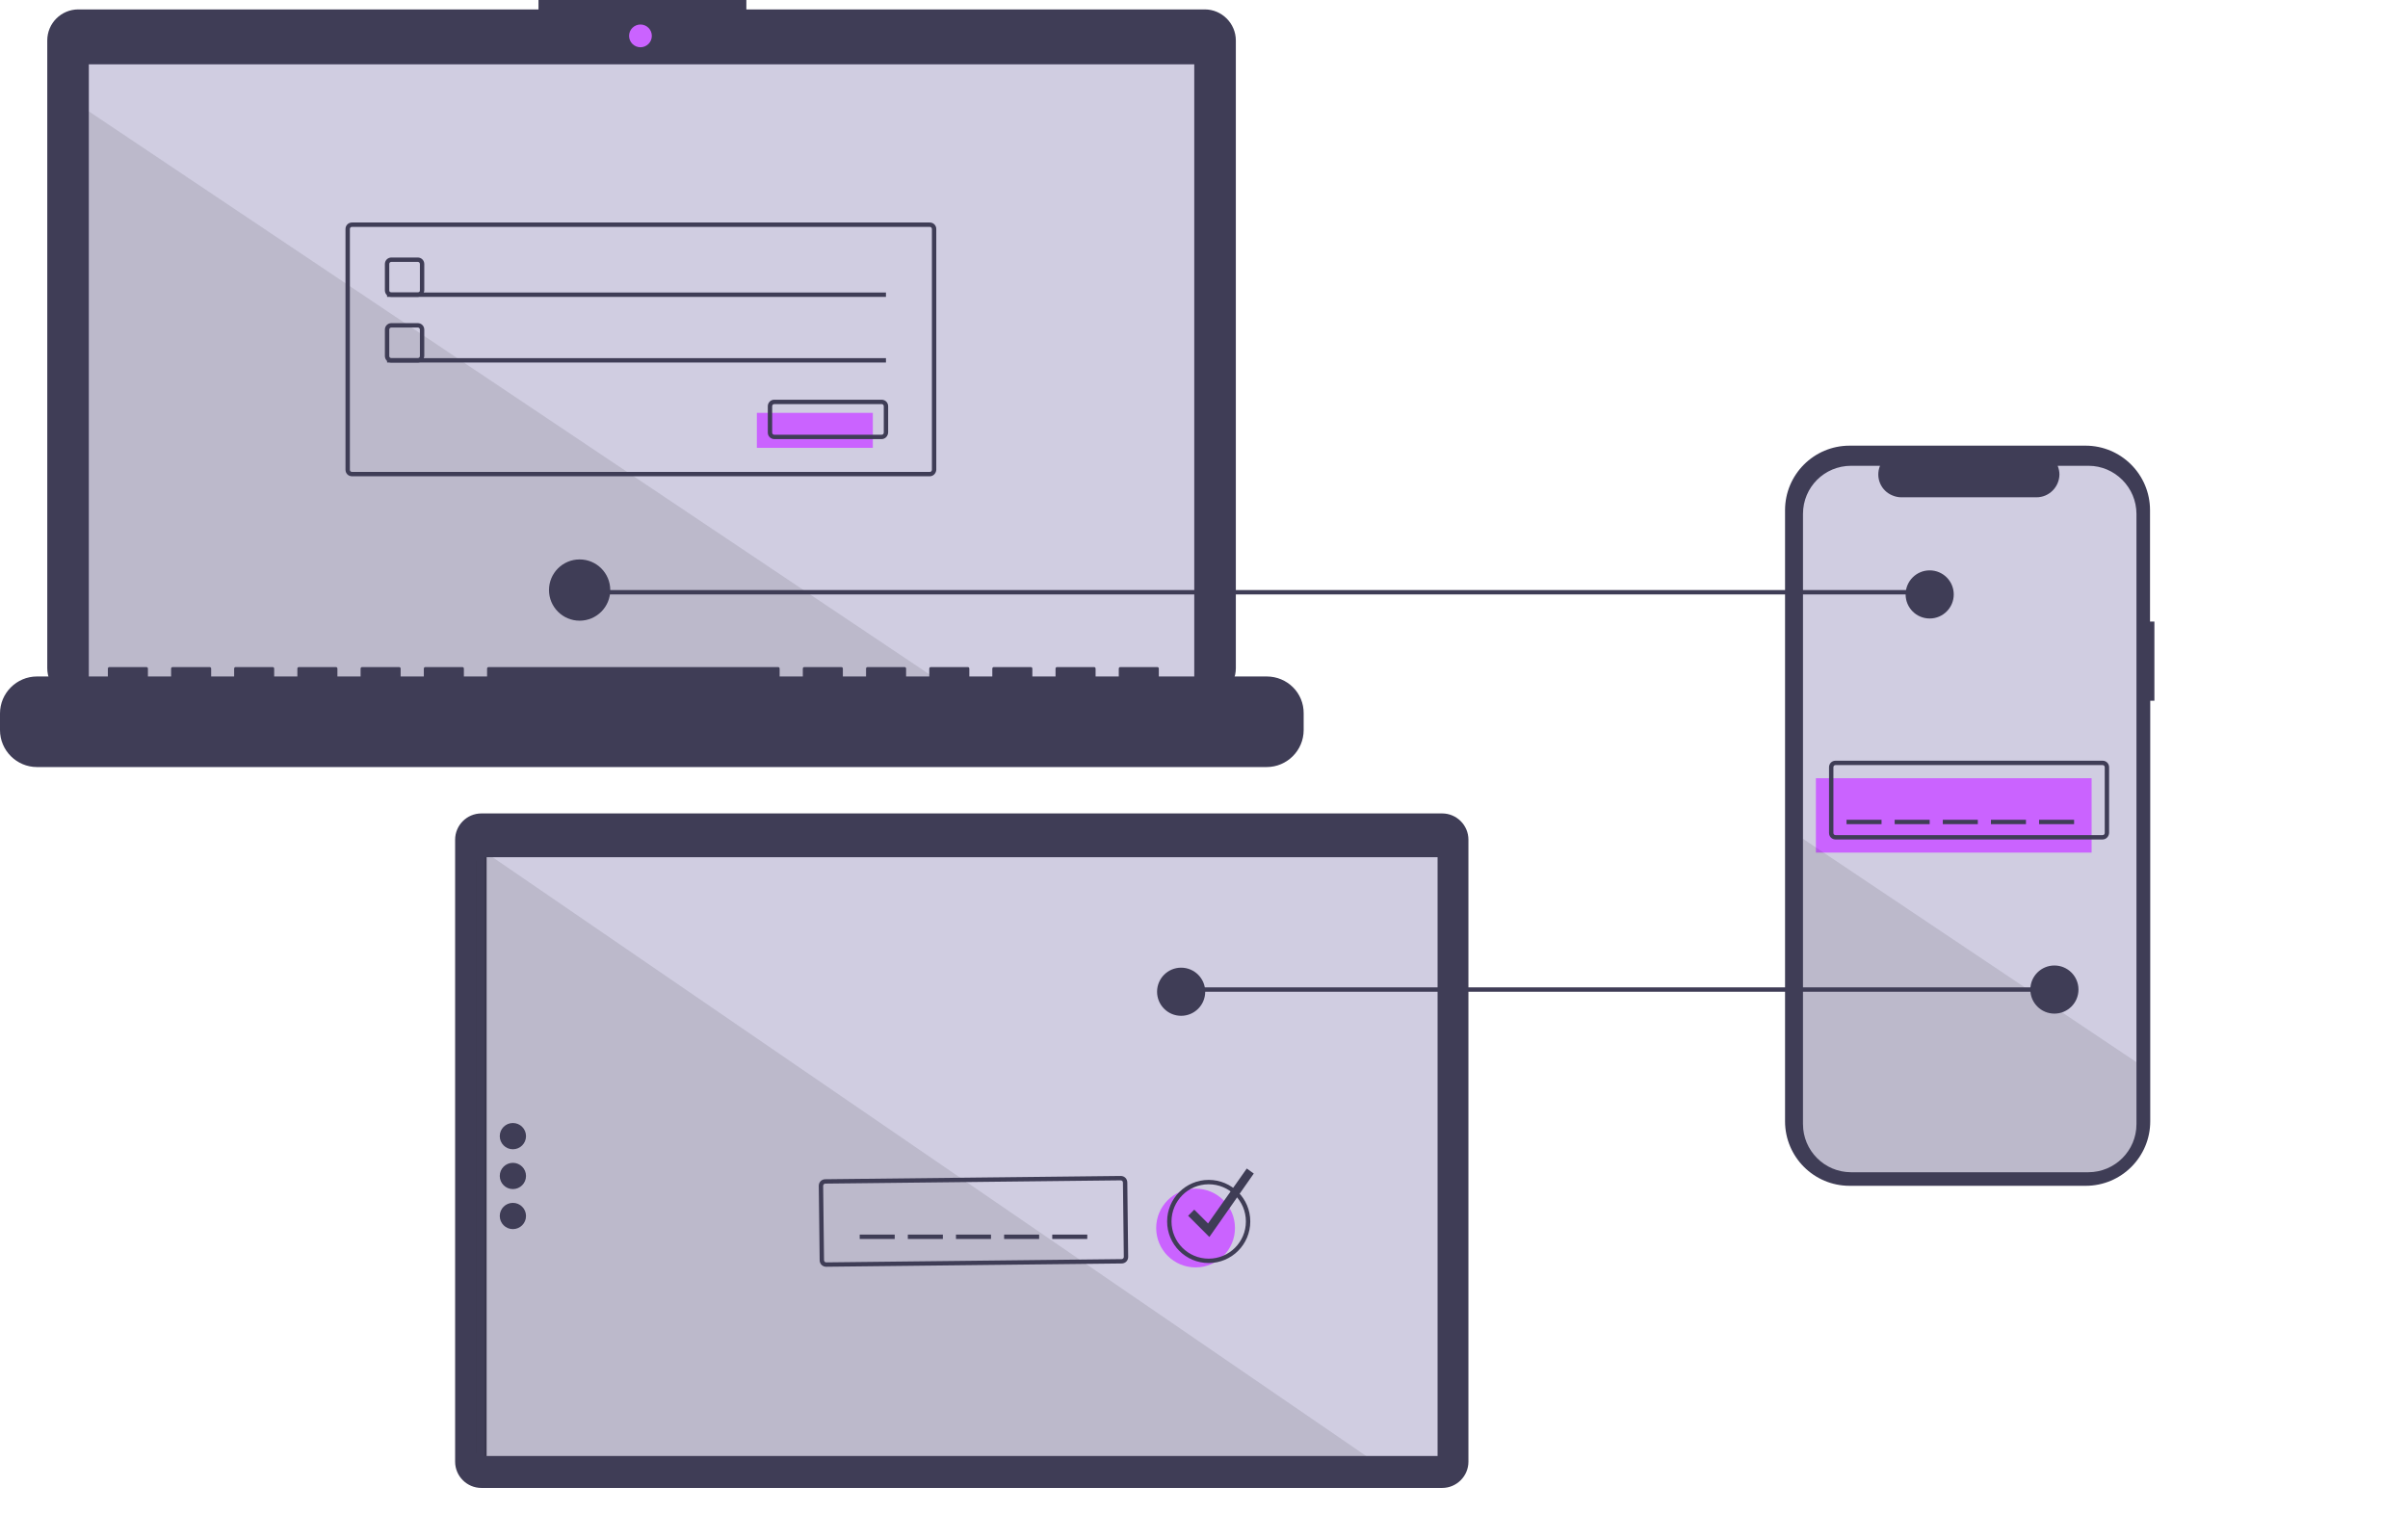 <?xml version="1.0" encoding="utf-8"?>
<!-- Generator: Adobe Illustrator 22.0.1, SVG Export Plug-In . SVG Version: 6.00 Build 0)  -->
<svg version="1.1" id="레이어_1" xmlns="http://www.w3.org/2000/svg" xmlns:xlink="http://www.w3.org/1999/xlink" x="0px"
	 y="0px" viewBox="0 0 1100.5 691.7" style="enable-background:new 0 0 1100.5 691.7;" xml:space="preserve">
<style type="text/css">
	.st0{fill:#3F3D56;}
	.st1{fill:#D0CDE1;}
	.st2{fill:#CA63FF;}
	.st3{opacity:0.1;enable-background:new    ;}
</style>
<title>two_factor_authentication</title>
<path class="st0" d="M984.5,284.1h-1.9v-50.9c0-16.3-13.2-29.5-29.5-29.5h0H845.3c-16.3,0-29.5,13.2-29.5,29.5c0,0,0,0,0,0v279.3
	c0,16.3,13.2,29.5,29.5,29.5c0,0,0,0,0,0h107.9c16.3,0,29.5-13.2,29.5-29.5c0,0,0,0,0,0V320.3h1.9V284.1z"/>
<path class="st1" d="M976.4,234.9v278.9c0,12.2-9.9,22-22,22H846c-12.2,0-22-9.9-22-22c0,0,0,0,0,0V234.9c0-12.2,9.8-22,22-22h13.2
	c-2.2,5.4,0.4,11.5,5.8,13.6c1.2,0.5,2.6,0.8,3.9,0.8h61.8c5.8,0,10.4-4.7,10.5-10.4c0-1.4-0.3-2.7-0.8-4h14.1
	C966.5,212.9,976.4,222.8,976.4,234.9z"/>
<rect x="829.9" y="355.7" class="st2" width="126" height="34"/>
<path class="st0" d="M960.9,383.7h-122c-1.7,0-3-1.3-3-3v-30c0-1.7,1.3-3,3-3h122c1.7,0,3,1.3,3,3v30
	C963.8,382.4,962.5,383.7,960.9,383.7z M838.9,349.7c-0.6,0-1,0.4-1,1v30c0,0.6,0.4,1,1,1h122c0.6,0,1-0.4,1-1v-30c0-0.6-0.4-1-1-1
	H838.9z"/>
<rect x="843.9" y="374.7" class="st0" width="16" height="2"/>
<rect x="865.9" y="374.7" class="st0" width="16" height="2"/>
<path class="st0" d="M659.1,680.1H220c-6.6,0-12-5.4-12-12V383.8c0-6.6,5.4-12,12-12h439.1c6.6,0,12,5.4,12,12v284.3
	C671.1,674.7,665.7,680.1,659.1,680.1z"/>
<rect x="887.9" y="374.7" class="st0" width="16" height="2"/>
<rect x="909.9" y="374.7" class="st0" width="16" height="2"/>
<rect x="931.9" y="374.7" class="st0" width="16" height="2"/>
<path class="st3" d="M976.4,485.5v28.4c0,12.2-9.9,22-22,22H846c-12.2,0-22-9.9-22-22c0,0,0,0,0,0V383.4L976.4,485.5z"/>
<rect x="222.4" y="389.7" class="st1" width="434.6" height="276.3"/>
<path class="st3" d="M625.1,666H220c-1.3,0-2.3-1.1-2.3-2.4V394.2c0-1.3,1-2.4,2.3-2.4h5.1L625.1,666z"/>
<rect x="539.8" y="451.3" class="st0" width="399.1" height="2"/>
<path class="st0" d="M550.6,4.3H341.1V0h-95v4.3H35.8c-7.8,0-14.2,6.3-14.2,14.2c0,0,0,0,0,0v286.9c0,7.8,6.3,14.2,14.2,14.2h514.8
	c7.8,0,14.2-6.3,14.2-14.2V18.5C564.8,10.7,558.4,4.3,550.6,4.3C550.6,4.3,550.6,4.3,550.6,4.3z"/>
<rect x="40.6" y="29.4" class="st1" width="505.2" height="285"/>
<circle class="st2" cx="292.7" cy="16.4" r="5.2"/>
<path class="st0" d="M190.9,135.7h-12c-1.7,0-3-1.3-3-3v-12c0-1.7,1.3-3,3-3h12c1.7,0,3,1.3,3,3v12
	C193.8,134.4,192.5,135.7,190.9,135.7z M178.9,119.7c-0.6,0-1,0.4-1,1v12c0,0.6,0.4,1,1,1h12c0.6,0,1-0.4,1-1v-12c0-0.6-0.4-1-1-1
	H178.9z"/>
<rect x="176.9" y="133.7" class="st0" width="228" height="2"/>
<rect x="345.9" y="188.7" class="st2" width="53" height="16"/>
<path class="st0" d="M402.9,200.7h-49c-1.7,0-3-1.3-3-3v-12c0-1.7,1.3-3,3-3h49c1.7,0,3,1.3,3,3v12
	C405.8,199.4,404.5,200.7,402.9,200.7z M353.9,184.7c-0.6,0-1,0.4-1,1v12c0,0.6,0.4,1,1,1h49c0.6,0,1-0.4,1-1v-12c0-0.6-0.4-1-1-1
	H353.9z"/>
<rect x="392.9" y="564.3" class="st0" width="16" height="2"/>
<rect x="414.9" y="564.3" class="st0" width="16" height="2"/>
<rect x="436.9" y="564.3" class="st0" width="16" height="2"/>
<rect x="458.9" y="564.3" class="st0" width="16" height="2"/>
<rect x="480.9" y="564.3" class="st0" width="16" height="2"/>
<path class="st0" d="M657.9,670.3H221.4c-2.1,0-3.7-2.2-3.7-4.8V391.8c0-2.7,1.7-4.8,3.7-4.8h436.6c2.1,0,3.7,2.2,3.7,4.8v273.7
	C661.7,668.2,660,670.3,657.9,670.3z M221.4,391.8v273.7h436.6l0-273.7H221.4z"/>
<circle class="st0" cx="234.4" cy="519.3" r="6"/>
<circle class="st0" cx="234.4" cy="555.8" r="6"/>
<circle class="st0" cx="234.4" cy="537.5" r="6"/>
<path class="st0" d="M512.6,577.5l-135,1.5c-1.7,0-3-1.3-3-3l-0.4-34c0-1.7,1.3-3,3-3l135-1.5c1.7,0,3,1.3,3,3l0.4,34
	C515.6,576.2,514.3,577.5,512.6,577.5z M377.2,541c-0.6,0-1,0.5-1,1l0.4,34c0,0.6,0.5,1,1,1l135-1.5c0.6,0,1-0.5,1-1l-0.4-34
	c0-0.6-0.5-1-1-1L377.2,541z"/>
<circle class="st2" cx="546.4" cy="561.3" r="18"/>
<path class="st0" d="M552.4,577.3c-10.5,0-19-8.5-19-19s8.5-19,19-19s19,8.5,19,19l0,0C571.4,568.8,562.9,577.3,552.4,577.3z
	 M552.4,541.3c-9.4,0-17,7.6-17,17c0,9.4,7.6,17,17,17s17-7.6,17-17C569.4,548.9,561.8,541.3,552.4,541.3z"/>
<polygon class="st0" points="552.7,565.4 543,555.7 545.8,552.9 552.1,559.2 569.8,534.1 573,536.4 "/>
<polygon class="st3" points="433.8,314.3 40.6,314.3 40.6,50.9 "/>
<path class="st0" d="M578.9,309.2h-49.3v-3.6c0-0.4-0.3-0.7-0.7-0.7H512c-0.4,0-0.7,0.3-0.7,0.7c0,0,0,0,0,0v3.6h-10.6v-3.6
	c0-0.4-0.3-0.7-0.7-0.7h0h-16.9c-0.4,0-0.7,0.3-0.7,0.7c0,0,0,0,0,0v3.6h-10.6v-3.6c0-0.4-0.3-0.7-0.7-0.7l0,0h-16.9
	c-0.4,0-0.7,0.3-0.7,0.7l0,0v3.6H443v-3.6c0-0.4-0.3-0.7-0.7-0.7l0,0h-16.9c-0.4,0-0.7,0.3-0.7,0.7c0,0,0,0,0,0v3.6h-10.6v-3.6
	c0-0.4-0.3-0.7-0.7-0.7l0,0h-16.9c-0.4,0-0.7,0.3-0.7,0.7l0,0v3.6h-10.6v-3.6c0-0.4-0.3-0.7-0.7-0.7c0,0,0,0,0,0h-16.9
	c-0.4,0-0.7,0.3-0.7,0.7l0,0v3.6h-10.6v-3.6c0-0.4-0.3-0.7-0.7-0.7l0,0H223.3c-0.4,0-0.7,0.3-0.7,0.7l0,0v3.6H212v-3.6
	c0-0.4-0.3-0.7-0.7-0.7h0h-16.9c-0.4,0-0.7,0.3-0.7,0.7c0,0,0,0,0,0v3.6h-10.6v-3.6c0-0.4-0.3-0.7-0.7-0.7c0,0,0,0,0,0h-16.9
	c-0.4,0-0.7,0.3-0.7,0.7l0,0v3.6h-10.6v-3.6c0-0.4-0.3-0.7-0.7-0.7c0,0,0,0,0,0h-16.9c-0.4,0-0.7,0.3-0.7,0.7l0,0v3.6h-10.6v-3.6
	c0-0.4-0.3-0.7-0.7-0.7c0,0,0,0,0,0h-16.9c-0.4,0-0.7,0.3-0.7,0.7l0,0v3.6H96.5v-3.6c0-0.4-0.3-0.7-0.7-0.7c0,0,0,0,0,0H78.9
	c-0.4,0-0.7,0.3-0.7,0.7l0,0v3.6H67.6v-3.6c0-0.4-0.3-0.7-0.7-0.7c0,0,0,0,0,0H50c-0.4,0-0.7,0.3-0.7,0.7l0,0v3.6H16.9
	c-9.3,0-16.9,7.6-16.9,16.9v7.6c0,9.3,7.6,16.9,16.9,16.9h562c9.3,0,16.9-7.6,16.9-16.9v-7.6C595.9,316.7,588.3,309.2,578.9,309.2
	C578.9,309.2,578.9,309.2,578.9,309.2z"/>
<path class="st0" d="M424.9,217.7h-264c-1.7,0-3-1.3-3-3v-110c0-1.7,1.3-3,3-3h264c1.7,0,3,1.3,3,3v110
	C427.8,216.4,426.5,217.7,424.9,217.7z M160.9,103.7c-0.6,0-1,0.4-1,1v110c0,0.6,0.4,1,1,1h264c0.6,0,1-0.4,1-1v-110
	c0-0.6-0.4-1-1-1H160.9z"/>
<path class="st0" d="M190.9,165.7h-12c-1.7,0-3-1.3-3-3v-12c0-1.7,1.3-3,3-3h12c1.7,0,3,1.3,3,3v12
	C193.8,164.4,192.5,165.7,190.9,165.7z M178.9,149.7c-0.6,0-1,0.4-1,1v12c0,0.6,0.4,1,1,1h12c0.6,0,1-0.4,1-1v-12c0-0.6-0.4-1-1-1
	H178.9z"/>
<rect x="176.9" y="163.7" class="st0" width="228" height="2"/>
<rect x="264.9" y="269.7" class="st0" width="617" height="2"/>
<circle class="st0" cx="264.9" cy="269.7" r="14"/>
<circle class="st0" cx="881.9" cy="271.7" r="11"/>
<circle class="st0" cx="938.9" cy="452.3" r="11"/>
<circle class="st0" cx="539.8" cy="453.3" r="11"/>
</svg>
